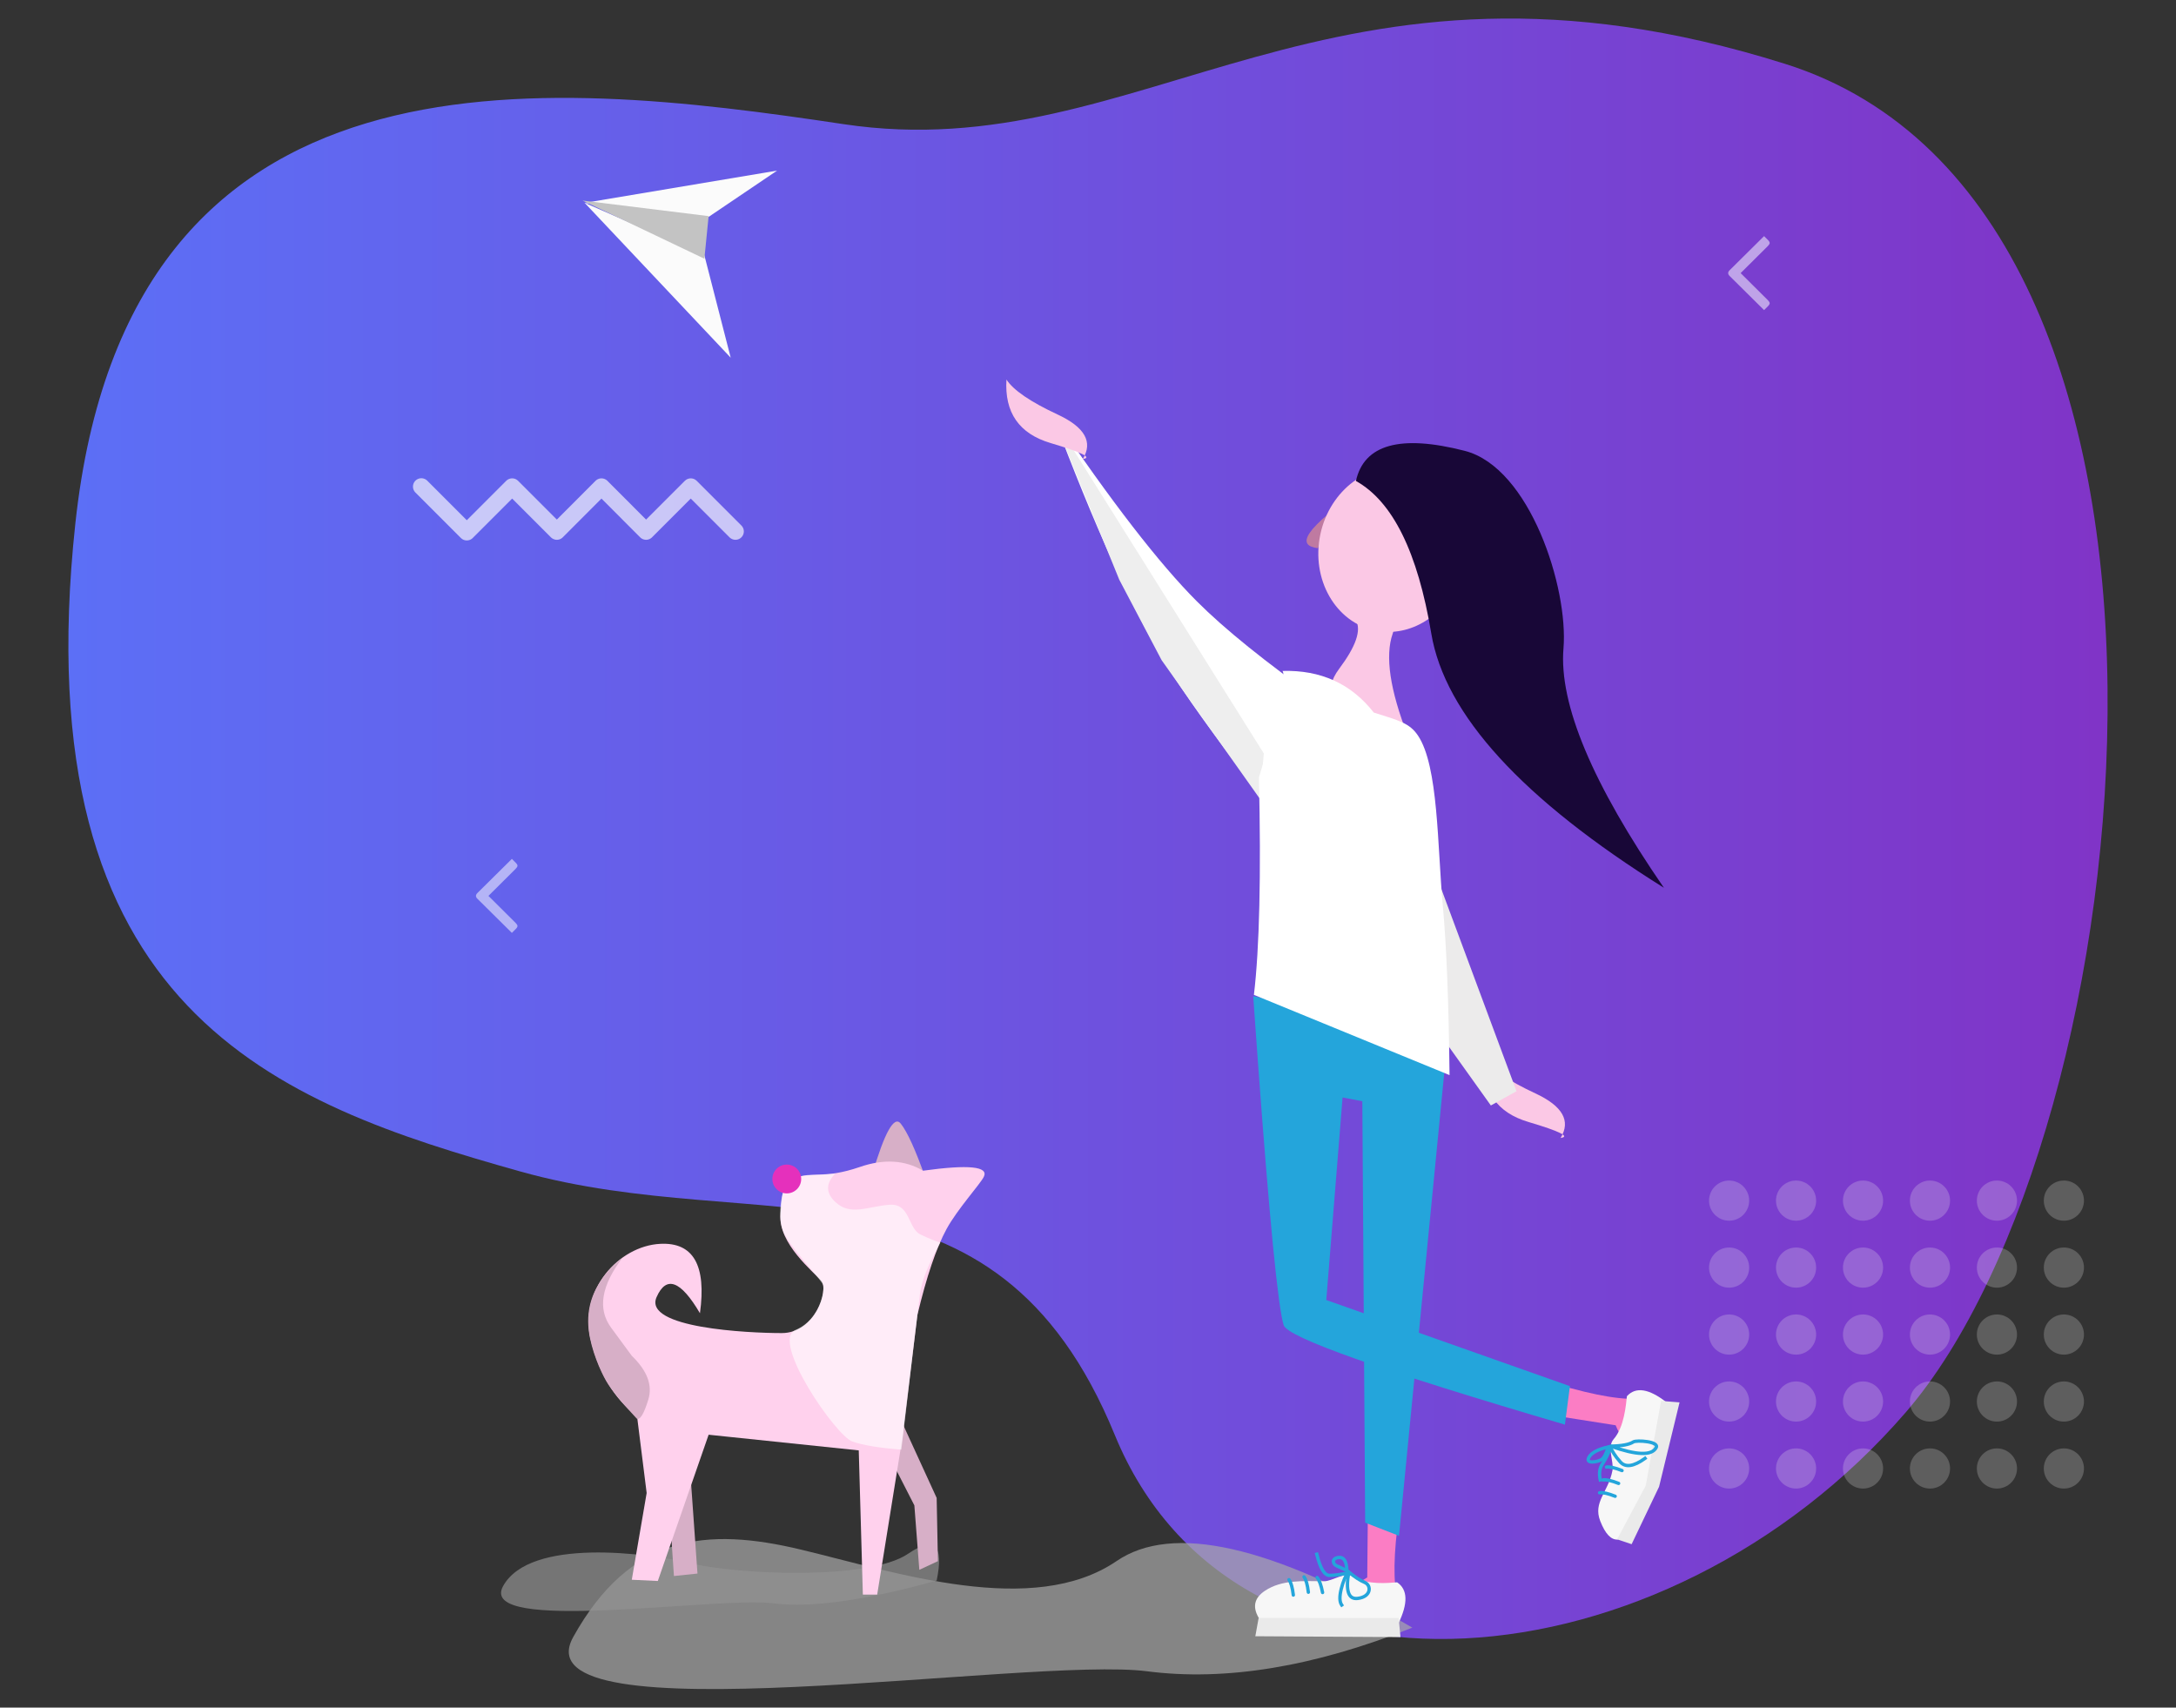 <?xml version="1.0" standalone="no"?><!-- Generator: Gravit.io --><svg xmlns="http://www.w3.org/2000/svg" xmlns:xlink="http://www.w3.org/1999/xlink" style="isolation:isolate" viewBox="0 0 650 510" width="650" height="510"><rect x="0" y="0" width="650" height="510" fill="#333333" stroke="none"/><defs><clipPath id="_clipPath_cqYXXBXdswSOQNhIjsU2z5vMpJh9HxMq"><rect width="650" height="510"/></clipPath></defs><g clip-path="url(#_clipPath_cqYXXBXdswSOQNhIjsU2z5vMpJh9HxMq)"><g><g><linearGradient id="_lgradient_0" x1="0" y1="0.5" x2="1" y2="0.5" gradientTransform="matrix(609.146,0,0,483.977,20.427,5.534)" gradientUnits="userSpaceOnUse"><stop offset="0%" stop-opacity="1" style="stop-color:rgb(92,111,246)"/><stop offset="100%" stop-opacity="1" style="stop-color:rgb(128,52,199)"/></linearGradient><path d=" M 22.509 156.334 C 6.759 302.584 83.259 329.584 155.259 349.834 C 227.259 370.084 297.009 340.834 333.009 428.584 C 369.009 516.334 497.259 505.084 569.259 421.834 C 641.259 338.584 670.034 62.15 533.259 19.084 C 396.484 -23.982 342.009 50.584 252.009 37.084 C 162.009 23.584 38.259 10.084 22.509 156.334 Z " fill="url(#_lgradient_0)"/><g><g style="opacity:0.53;"><path d=" M 510.509 358.584 C 510.509 355.273 513.197 352.584 516.509 352.584 C 519.82 352.584 522.509 355.273 522.509 358.584 C 522.509 361.896 519.82 364.584 516.509 364.584 C 513.197 364.584 510.509 361.896 510.509 358.584 Z " fill="rgb(235,235,235)" fill-opacity="0.44"/><path d=" M 510.509 378.584 C 510.509 375.273 513.197 372.584 516.509 372.584 C 519.82 372.584 522.509 375.273 522.509 378.584 C 522.509 381.896 519.82 384.584 516.509 384.584 C 513.197 384.584 510.509 381.896 510.509 378.584 Z " fill="rgb(235,235,235)" fill-opacity="0.44"/><path d=" M 510.509 398.584 C 510.509 395.273 513.197 392.584 516.509 392.584 C 519.82 392.584 522.509 395.273 522.509 398.584 C 522.509 401.896 519.82 404.584 516.509 404.584 C 513.197 404.584 510.509 401.896 510.509 398.584 Z " fill="rgb(235,235,235)" fill-opacity="0.44"/><path d=" M 510.509 418.584 C 510.509 415.273 513.197 412.584 516.509 412.584 C 519.82 412.584 522.509 415.273 522.509 418.584 C 522.509 421.896 519.82 424.584 516.509 424.584 C 513.197 424.584 510.509 421.896 510.509 418.584 Z " fill="rgb(235,235,235)" fill-opacity="0.44"/><path d=" M 510.509 438.584 C 510.509 435.273 513.197 432.584 516.509 432.584 C 519.82 432.584 522.509 435.273 522.509 438.584 C 522.509 441.896 519.82 444.584 516.509 444.584 C 513.197 444.584 510.509 441.896 510.509 438.584 Z " fill="rgb(235,235,235)" fill-opacity="0.44"/><path d=" M 530.509 358.584 C 530.509 355.273 533.197 352.584 536.509 352.584 C 539.82 352.584 542.509 355.273 542.509 358.584 C 542.509 361.896 539.82 364.584 536.509 364.584 C 533.197 364.584 530.509 361.896 530.509 358.584 Z " fill="rgb(235,235,235)" fill-opacity="0.44"/><path d=" M 530.509 378.584 C 530.509 375.273 533.197 372.584 536.509 372.584 C 539.82 372.584 542.509 375.273 542.509 378.584 C 542.509 381.896 539.82 384.584 536.509 384.584 C 533.197 384.584 530.509 381.896 530.509 378.584 Z " fill="rgb(235,235,235)" fill-opacity="0.44"/><path d=" M 530.509 398.584 C 530.509 395.273 533.197 392.584 536.509 392.584 C 539.82 392.584 542.509 395.273 542.509 398.584 C 542.509 401.896 539.82 404.584 536.509 404.584 C 533.197 404.584 530.509 401.896 530.509 398.584 Z " fill="rgb(235,235,235)" fill-opacity="0.44"/><path d=" M 530.509 418.584 C 530.509 415.273 533.197 412.584 536.509 412.584 C 539.82 412.584 542.509 415.273 542.509 418.584 C 542.509 421.896 539.82 424.584 536.509 424.584 C 533.197 424.584 530.509 421.896 530.509 418.584 Z " fill="rgb(235,235,235)" fill-opacity="0.44"/><path d=" M 530.509 438.584 C 530.509 435.273 533.197 432.584 536.509 432.584 C 539.82 432.584 542.509 435.273 542.509 438.584 C 542.509 441.896 539.82 444.584 536.509 444.584 C 533.197 444.584 530.509 441.896 530.509 438.584 Z " fill="rgb(235,235,235)" fill-opacity="0.44"/><path d=" M 550.509 358.584 C 550.509 355.273 553.197 352.584 556.509 352.584 C 559.82 352.584 562.509 355.273 562.509 358.584 C 562.509 361.896 559.82 364.584 556.509 364.584 C 553.197 364.584 550.509 361.896 550.509 358.584 Z " fill="rgb(235,235,235)" fill-opacity="0.44"/><path d=" M 550.509 378.584 C 550.509 375.273 553.197 372.584 556.509 372.584 C 559.82 372.584 562.509 375.273 562.509 378.584 C 562.509 381.896 559.82 384.584 556.509 384.584 C 553.197 384.584 550.509 381.896 550.509 378.584 Z " fill="rgb(235,235,235)" fill-opacity="0.44"/><path d=" M 550.509 398.584 C 550.509 395.273 553.197 392.584 556.509 392.584 C 559.82 392.584 562.509 395.273 562.509 398.584 C 562.509 401.896 559.82 404.584 556.509 404.584 C 553.197 404.584 550.509 401.896 550.509 398.584 Z " fill="rgb(235,235,235)" fill-opacity="0.44"/><path d=" M 550.509 418.584 C 550.509 415.273 553.197 412.584 556.509 412.584 C 559.82 412.584 562.509 415.273 562.509 418.584 C 562.509 421.896 559.82 424.584 556.509 424.584 C 553.197 424.584 550.509 421.896 550.509 418.584 Z " fill="rgb(235,235,235)" fill-opacity="0.44"/><path d=" M 550.509 438.584 C 550.509 435.273 553.197 432.584 556.509 432.584 C 559.82 432.584 562.509 435.273 562.509 438.584 C 562.509 441.896 559.82 444.584 556.509 444.584 C 553.197 444.584 550.509 441.896 550.509 438.584 Z " fill="rgb(235,235,235)" fill-opacity="0.44"/><path d=" M 570.509 358.584 C 570.509 355.273 573.197 352.584 576.509 352.584 C 579.82 352.584 582.509 355.273 582.509 358.584 C 582.509 361.896 579.82 364.584 576.509 364.584 C 573.197 364.584 570.509 361.896 570.509 358.584 Z " fill="rgb(235,235,235)" fill-opacity="0.44"/><path d=" M 570.509 378.584 C 570.509 375.273 573.197 372.584 576.509 372.584 C 579.82 372.584 582.509 375.273 582.509 378.584 C 582.509 381.896 579.82 384.584 576.509 384.584 C 573.197 384.584 570.509 381.896 570.509 378.584 Z " fill="rgb(235,235,235)" fill-opacity="0.44"/><path d=" M 570.509 398.584 C 570.509 395.273 573.197 392.584 576.509 392.584 C 579.82 392.584 582.509 395.273 582.509 398.584 C 582.509 401.896 579.82 404.584 576.509 404.584 C 573.197 404.584 570.509 401.896 570.509 398.584 Z " fill="rgb(235,235,235)" fill-opacity="0.44"/><path d=" M 570.509 418.584 C 570.509 415.273 573.197 412.584 576.509 412.584 C 579.82 412.584 582.509 415.273 582.509 418.584 C 582.509 421.896 579.82 424.584 576.509 424.584 C 573.197 424.584 570.509 421.896 570.509 418.584 Z " fill="rgb(235,235,235)" fill-opacity="0.44"/><path d=" M 570.509 438.584 C 570.509 435.273 573.197 432.584 576.509 432.584 C 579.82 432.584 582.509 435.273 582.509 438.584 C 582.509 441.896 579.82 444.584 576.509 444.584 C 573.197 444.584 570.509 441.896 570.509 438.584 Z " fill="rgb(235,235,235)" fill-opacity="0.44"/><path d=" M 590.509 358.584 C 590.509 355.273 593.197 352.584 596.509 352.584 C 599.82 352.584 602.509 355.273 602.509 358.584 C 602.509 361.896 599.82 364.584 596.509 364.584 C 593.197 364.584 590.509 361.896 590.509 358.584 Z " fill="rgb(235,235,235)" fill-opacity="0.44"/><path d=" M 590.509 378.584 C 590.509 375.273 593.197 372.584 596.509 372.584 C 599.82 372.584 602.509 375.273 602.509 378.584 C 602.509 381.896 599.82 384.584 596.509 384.584 C 593.197 384.584 590.509 381.896 590.509 378.584 Z " fill="rgb(235,235,235)" fill-opacity="0.44"/><path d=" M 590.509 398.584 C 590.509 395.273 593.197 392.584 596.509 392.584 C 599.82 392.584 602.509 395.273 602.509 398.584 C 602.509 401.896 599.82 404.584 596.509 404.584 C 593.197 404.584 590.509 401.896 590.509 398.584 Z " fill="rgb(235,235,235)" fill-opacity="0.44"/><path d=" M 590.509 418.584 C 590.509 415.273 593.197 412.584 596.509 412.584 C 599.82 412.584 602.509 415.273 602.509 418.584 C 602.509 421.896 599.82 424.584 596.509 424.584 C 593.197 424.584 590.509 421.896 590.509 418.584 Z " fill="rgb(235,235,235)" fill-opacity="0.44"/><path d=" M 590.509 438.584 C 590.509 435.273 593.197 432.584 596.509 432.584 C 599.82 432.584 602.509 435.273 602.509 438.584 C 602.509 441.896 599.82 444.584 596.509 444.584 C 593.197 444.584 590.509 441.896 590.509 438.584 Z " fill="rgb(235,235,235)" fill-opacity="0.44"/><path d=" M 610.509 358.584 C 610.509 355.273 613.197 352.584 616.509 352.584 C 619.82 352.584 622.509 355.273 622.509 358.584 C 622.509 361.896 619.82 364.584 616.509 364.584 C 613.197 364.584 610.509 361.896 610.509 358.584 Z " fill="rgb(235,235,235)" fill-opacity="0.44"/><path d=" M 610.509 378.584 C 610.509 375.273 613.197 372.584 616.509 372.584 C 619.82 372.584 622.509 375.273 622.509 378.584 C 622.509 381.896 619.82 384.584 616.509 384.584 C 613.197 384.584 610.509 381.896 610.509 378.584 Z " fill="rgb(235,235,235)" fill-opacity="0.44"/><path d=" M 610.509 398.584 C 610.509 395.273 613.197 392.584 616.509 392.584 C 619.82 392.584 622.509 395.273 622.509 398.584 C 622.509 401.896 619.82 404.584 616.509 404.584 C 613.197 404.584 610.509 401.896 610.509 398.584 Z " fill="rgb(235,235,235)" fill-opacity="0.44"/><path d=" M 610.509 418.584 C 610.509 415.273 613.197 412.584 616.509 412.584 C 619.82 412.584 622.509 415.273 622.509 418.584 C 622.509 421.896 619.82 424.584 616.509 424.584 C 613.197 424.584 610.509 421.896 610.509 418.584 Z " fill="rgb(235,235,235)" fill-opacity="0.44"/><path d=" M 610.509 438.584 C 610.509 435.273 613.197 432.584 616.509 432.584 C 619.82 432.584 622.509 435.273 622.509 438.584 C 622.509 441.896 619.82 444.584 616.509 444.584 C 613.197 444.584 610.509 441.896 610.509 438.584 Z " fill="rgb(235,235,235)" fill-opacity="0.44"/></g></g><g style="opacity:0.52;"><path d=" M 142.653 266.671 L 152.903 256.521 L 154.053 257.671 L 154.053 257.671 Q 154.603 258.221 154.578 258.596 L 154.578 258.596 L 154.578 258.596 Q 154.553 258.971 154.003 259.521 L 154.003 259.521 L 145.903 267.571 L 154.003 275.621 L 154.003 275.621 Q 154.553 276.171 154.578 276.546 L 154.578 276.546 L 154.578 276.546 Q 154.603 276.921 154.053 277.471 L 154.053 277.471 L 152.903 278.621 L 142.653 268.471 L 142.653 268.471 Q 141.703 267.571 142.653 266.671 L 142.653 266.671 Z " fill="rgb(255,255,255)"/><path d=" M 516.702 80.668 L 526.952 70.518 L 528.102 71.668 L 528.102 71.668 Q 528.652 72.218 528.627 72.593 L 528.627 72.593 L 528.627 72.593 Q 528.602 72.968 528.052 73.518 L 528.052 73.518 L 519.952 81.568 L 528.052 89.618 L 528.052 89.618 Q 528.602 90.168 528.627 90.543 L 528.627 90.543 L 528.627 90.543 Q 528.652 90.918 528.102 91.468 L 528.102 91.468 L 526.952 92.618 L 516.702 82.468 L 516.702 82.468 Q 515.752 81.568 516.702 80.668 L 516.702 80.668 Z " fill="rgb(255,255,255)"/></g><g><path d=" M 125.858 145.33 L 139.442 158.914 L 152.989 145.367 L 166.339 158.717 L 179.666 145.367 L 192.992 158.717 L 206.342 145.367 L 219.693 158.717" fill="none" vector-effect="non-scaling-stroke" stroke-width="5" stroke="rgb(255,255,255)" stroke-opacity="0.65" stroke-linejoin="round" stroke-linecap="round" stroke-miterlimit="3"/></g><g><path d=" M 462.82 422.565 L 475.612 424.577 L 482.618 425.678 Q 484.627 430.649 487.225 431.66 C 494.158 434.359 494.043 417.184 490.815 417.612 Q 482.704 418.686 465.115 413.438 L 462.82 422.565 Z " fill="rgb(251,125,196)"/><path d=" M 483.238 459.814 L 492.679 444.396 L 497.828 418.837 Q 489.937 412.655 485.983 416.993 C 485.693 419.601 485.185 426.247 482.002 429.847 C 479.937 432.184 482.157 436.581 481.667 439.169 C 480.436 445.672 475.775 448.568 478.018 454.295 Q 480.26 460.022 483.238 459.814 Z " fill="rgb(247,247,247)"/><path d=" M 495.589 444.025 L 501.708 418.842 L 496.188 418.406 L 491.609 443.697 L 483.053 459.743 L 487.388 461.197 L 495.589 444.025 Z " fill="rgb(234,234,234)"/><path d=" M 480.435 432.135 Q 475.667 433.254 474.594 435.316 C 473.52 437.378 477.394 436.583 478.407 435.924 Q 479.419 435.265 480.435 432.135 Z " fill="none" vector-effect="non-scaling-stroke" stroke-width="1" stroke="rgb(36,165,219)" stroke-linejoin="miter" stroke-linecap="square" stroke-miterlimit="3"/><path d=" M 481.112 431.91 Q 492.788 436.045 494.72 432.335 C 495.686 430.48 488.816 430.057 487.905 430.65 Q 486.083 431.835 481.112 431.91 Z " fill="none" vector-effect="non-scaling-stroke" stroke-width="1" stroke="rgb(36,165,219)" stroke-linejoin="miter" stroke-linecap="square" stroke-miterlimit="3"/><path d=" M 491.391 435.558 Q 486.312 439.232 484.006 436.631 Q 481.701 434.031 481.025 432.036" fill="none" vector-effect="non-scaling-stroke" stroke-width="1" stroke="rgb(36,165,219)" stroke-linejoin="miter" stroke-linecap="square" stroke-miterlimit="3"/><path d=" M 478.019 441.989 Q 477.391 439.081 478.661 437.227 Q 479.931 435.373 481.098 432.426" fill="none" vector-effect="non-scaling-stroke" stroke-width="1" stroke="rgb(36,165,219)" stroke-linejoin="miter" stroke-linecap="square" stroke-miterlimit="3"/><path d=" M 482.468 446.881 Q 479.309 445.625 477.811 445.841" fill="none" vector-effect="non-scaling-stroke" stroke-width="1" stroke="rgb(36,165,219)" stroke-linejoin="round" stroke-linecap="round" stroke-miterlimit="3"/><path d=" M 483.495 443.042 Q 480.335 441.786 478.837 442.003" fill="none" vector-effect="non-scaling-stroke" stroke-width="1" stroke="rgb(36,165,219)" stroke-linejoin="round" stroke-linecap="round" stroke-miterlimit="3"/><path d=" M 484.521 439.204 Q 481.361 437.948 479.864 438.165" fill="none" vector-effect="non-scaling-stroke" stroke-width="1" stroke="rgb(36,165,219)" stroke-linejoin="round" stroke-linecap="round" stroke-miterlimit="3"/><path d=" M 405.027 185.246 Q 407.525 189.741 400.033 199.73 Q 392.541 209.719 407.025 216.711 L 420.51 219.708 Q 412.519 199.23 416.015 189.241 Q 419.511 179.252 405.027 185.246 Z " fill="rgb(251,200,229)"/><path d=" M 218.271 106.831 L 174.618 60.559 L 210.414 76.274 L 218.271 106.831 Z " fill="rgb(251,251,251)"/><path d=" M 174.57 60.601 L 232.132 50.955 L 211.539 64.869 L 174.57 60.601 Z " fill="rgb(251,251,251)"/><path d=" M 174.004 59.899 L 210.409 77.27 L 211.674 64.548 L 174.004 59.899 Z " fill="rgb(195,195,195)"/><path d=" M 421.882 486.12 Q 377.811 503.692 342.623 499.152 C 307.434 494.611 154.193 519.584 171.219 488.936 C 188.246 458.288 210.949 456.017 239.327 462.828 C 267.705 469.639 308.569 483.26 333.542 466.233 Q 358.514 449.207 421.882 486.12 Z " fill="rgb(170,170,170)" fill-opacity="0.69"/><path d=" M 408.602 451.08 L 408.414 471.12 Q 403.791 473.834 403.17 476.552 C 401.513 483.805 418.486 481.181 417.592 478.05 Q 415.344 470.184 417.966 452.016 L 408.602 451.08 Z " fill="rgb(251,125,196)"/><path d=" M 376.352 483.763 L 417.669 484.989 Q 422.151 475.811 417.333 472.58 C 414.805 472.764 408.402 473.469 404.421 470.889 C 401.838 469.215 398.052 472.286 395.508 472.263 C 389.114 472.206 382.909 471.763 377.864 475.102 Q 372.82 478.441 376.352 483.763 Z " fill="rgb(247,247,247)"/><path d=" M 418.348 488.944 L 417.79 483.238 L 375.971 483.221 L 374.983 488.689 L 418.348 488.944 Z " fill="rgb(234,234,234)"/><path d=" M 443.372 316.12 Q 442.454 330.906 456.543 335.088 Q 470.632 339.27 466.176 339.866 Q 470.853 332.243 458.649 326.563 Q 446.445 320.882 443.372 316.12 Z " fill="rgb(251,200,229)"/><path d=" M 428.313 306.329 L 445.34 330.166 L 453.002 325.91 L 428.313 259.505 L 428.313 306.329 Z " fill="rgb(236,235,235)"/><path d=" M 357.517 179.596 Q 340.593 162.634 314.396 123.825 Q 332.999 173.444 347.965 197.857 C 350.815 202.507 354.497 207.986 359.009 214.293 Q 365.777 223.755 375.037 235.702 L 394.369 209.323 Q 369.852 191.959 357.517 179.596 Z " fill="rgb(255,255,255)"/><path d=" M 396.658 153.607 Q 388.908 160.15 390.596 162.463 Q 391.303 163.431 393.702 163.732" fill="rgb(191,122,161)"/><path d=" M 334.339 173.134 L 346.981 197.154 L 376.419 238.68 L 377.508 225.01 L 352.429 185.025 L 314.659 124.807 L 334.339 173.134 Z " fill="rgb(238,238,238)"/><path d=" M 300.642 113.353 Q 299.724 128.139 313.813 132.321 Q 327.902 136.503 323.446 137.099 Q 328.123 129.476 315.919 123.796 Q 303.715 118.116 300.642 113.353 Z " fill="rgb(251,200,229)"/><path d=" M 436.024 172.727 C 431.89 183.729 421.283 190.539 410.721 188.319 C 398.906 185.835 391.591 172.986 394.396 159.643 C 397.201 146.301 409.07 137.486 420.885 139.969 L 436.024 172.727 Z " fill="rgb(251,200,229)"/><path d=" M 383.442 395.765 C 381.749 390.247 379.185 364.02 375.748 317.085 Q 375.071 307.838 374.349 297.52 L 432.513 309.235 L 417.904 458.696 L 407.79 454.763 L 406.947 328.901 L 401.047 327.777 L 400.173 338.638 L 396.452 384.868 L 396.178 388.273 L 468.957 413.995 L 467.459 425.483 Q 385.134 401.284 383.442 395.765 Z " fill="rgb(36,165,219)"/><path d=" M 402.333 469.097 Q 402.191 464.883 399.883 465.163 C 397.574 465.442 398.182 467.215 399.298 467.678 Q 400.414 468.141 402.333 469.097 Z " fill="none" vector-effect="non-scaling-stroke" stroke-width="1" stroke="rgb(36,165,219)" stroke-linejoin="miter" stroke-linecap="square" stroke-miterlimit="3"/><path d=" M 402.901 469.529 Q 401.405 477.897 405.558 477.394 C 409.711 476.892 409.673 473.452 407.665 472.618 Q 405.657 471.785 402.901 469.529 Z " fill="none" vector-effect="non-scaling-stroke" stroke-width="1" stroke="rgb(36,165,219)" stroke-linejoin="miter" stroke-linecap="square" stroke-miterlimit="3"/><path d=" M 400.782 479.361 Q 399.799 477.956 400.641 474.585 Q 401.484 471.214 402.749 469.528" fill="none" vector-effect="non-scaling-stroke" stroke-width="1" stroke="rgb(36,165,219)" stroke-linejoin="miter" stroke-linecap="square" stroke-miterlimit="3"/><path d=" M 393.337 464.19 Q 394.882 470.511 397.13 470.511 Q 399.377 470.511 402.468 469.809" fill="none" vector-effect="non-scaling-stroke" stroke-width="1" stroke="rgb(36,165,219)" stroke-linejoin="miter" stroke-linecap="square" stroke-miterlimit="3"/><g><path d=" M 279.796 472.07 Q 247.586 481 230.928 478.85 C 214.27 476.701 142.235 488.191 150.295 473.682 C 158.355 459.174 193.43 463.779 206.864 467.003 C 220.298 470.227 259.459 472.102 271.281 464.042 Q 283.103 455.981 279.796 472.07 Z " fill="rgb(147,147,147)" fill-opacity="0.69"/><path d=" M 256.843 417.765 L 273.132 449.603 L 274.613 468.854 L 280.166 466.263 L 279.796 447.382 L 263.507 411.842 L 256.843 417.765 Z " fill="rgb(215,175,199)"/><path d=" M 260.545 350.756 Q 266.098 331.876 269.06 335.578 Q 272.021 339.28 276.464 351.867 L 260.545 350.756 Z " fill="rgb(215,175,199)"/><path d=" M 205.383 428.131 L 208.345 469.965 L 201.311 470.705 L 197.979 421.097 L 205.383 428.131 Z " fill="rgb(215,175,199)"/><path d=" M 196.128 387.408 Q 200.462 377.557 209.085 392.22 Q 212.047 370.748 197.238 371.488 C 184.816 372.11 172.767 385.407 176.506 400.365 Q 180.246 415.323 190.287 422.948 L 193.166 445.901 L 188.723 471.816 L 196.498 472.186 L 211.677 428.501 L 256.521 433.179 L 257.748 476.259 L 262.026 476.259 L 269.594 429.201 L 274.037 392.755 Q 278.168 375.462 282.758 367.046 C 285.98 361.137 292.753 353.718 293.864 351.497 Q 296.205 346.814 275.724 349.646 Q 267.579 344.833 256.843 348.535 C 246.106 352.237 242.002 349.907 237.592 351.867 C 233.181 353.827 233.528 358.476 233.149 362.603 C 232.342 371.389 243.127 379.904 245.366 382.595 C 247.605 385.285 243.515 398.144 233.519 398.144 C 223.524 398.144 192.055 396.663 196.128 387.408 Z " fill="rgb(255,209,237)"/><path d=" M 241.201 350.942 L 249.438 350.571 Q 245.181 355.014 249.624 359.086 C 254.066 363.159 259.064 360.382 265.543 359.827 C 272.021 359.271 271.096 366.861 274.983 368.712 Q 278.87 370.563 280.907 371.118 Q 275.538 380.744 274.798 386.482 Q 274.058 392.22 269.245 432.944 Q 259.571 432.232 254.621 430.537 C 249.672 428.843 230.064 400.365 237.592 397.218 C 245.119 394.071 246.292 385.371 245.921 383.891 C 245.551 382.41 238.425 375.191 234.815 369.452 Q 231.205 363.714 235 351.96 L 241.201 350.942 Z " fill="rgb(255,255,255)" fill-opacity="0.59"/><circle vector-effect="non-scaling-stroke" cx="0" cy="0" r="1" transform="matrix(4.304,0,0,4.304,235.023,352.122)" fill="rgb(229,48,188)"/><path d=" M 186.009 375.561 Q 176.383 388.148 182.553 396.539 Q 188.723 404.931 188.723 404.931 Q 195.634 411.595 193.66 418.012 Q 191.685 424.429 190.204 423.688 Q 183.402 416.469 181.088 412.489 C 179.443 409.66 176.553 403.234 175.859 397.264 C 175.037 390.198 177.525 385.294 179.838 381.978 Q 182.152 378.661 186.009 375.561 Z " fill="rgb(215,175,199)"/></g><path d=" M 386.33 476.389 Q 385.934 473.012 385.033 471.797" fill="none" vector-effect="non-scaling-stroke" stroke-width="1" stroke="rgb(36,165,219)" stroke-linejoin="round" stroke-linecap="round" stroke-miterlimit="3"/><path d=" M 390.825 475.547 Q 390.429 472.169 389.528 470.955" fill="none" vector-effect="non-scaling-stroke" stroke-width="1" stroke="rgb(36,165,219)" stroke-linejoin="round" stroke-linecap="round" stroke-miterlimit="3"/><path d=" M 395.071 475.631 Q 394.42 472.294 393.429 471.151" fill="none" vector-effect="non-scaling-stroke" stroke-width="1" stroke="rgb(36,165,219)" stroke-linejoin="round" stroke-linecap="round" stroke-miterlimit="3"/><path d=" M 374.561 297.123 Q 377.058 276.146 376.059 232.194 Q 385.049 202.976 383.083 200.385 Q 400.253 199.893 410.367 212.817 C 418.045 215.216 421.086 216.019 423.533 219.635 C 429.721 228.775 429.336 252.603 430.999 270.652 Q 432.627 288.323 432.997 321.097 L 374.561 297.123 Z " fill="rgb(255,255,255)"/></g></g><path d=" M 405.033 143.65 Q 421.473 152.787 427.533 189.15 Q 433.594 225.514 497.033 265.15 Q 464.958 218.552 467.033 193.65 C 468.533 175.65 457.033 139.65 437.533 134.65 Q 408.692 127.255 405.033 143.65 Z " fill="rgb(24,7,55)"/></g></g></svg>